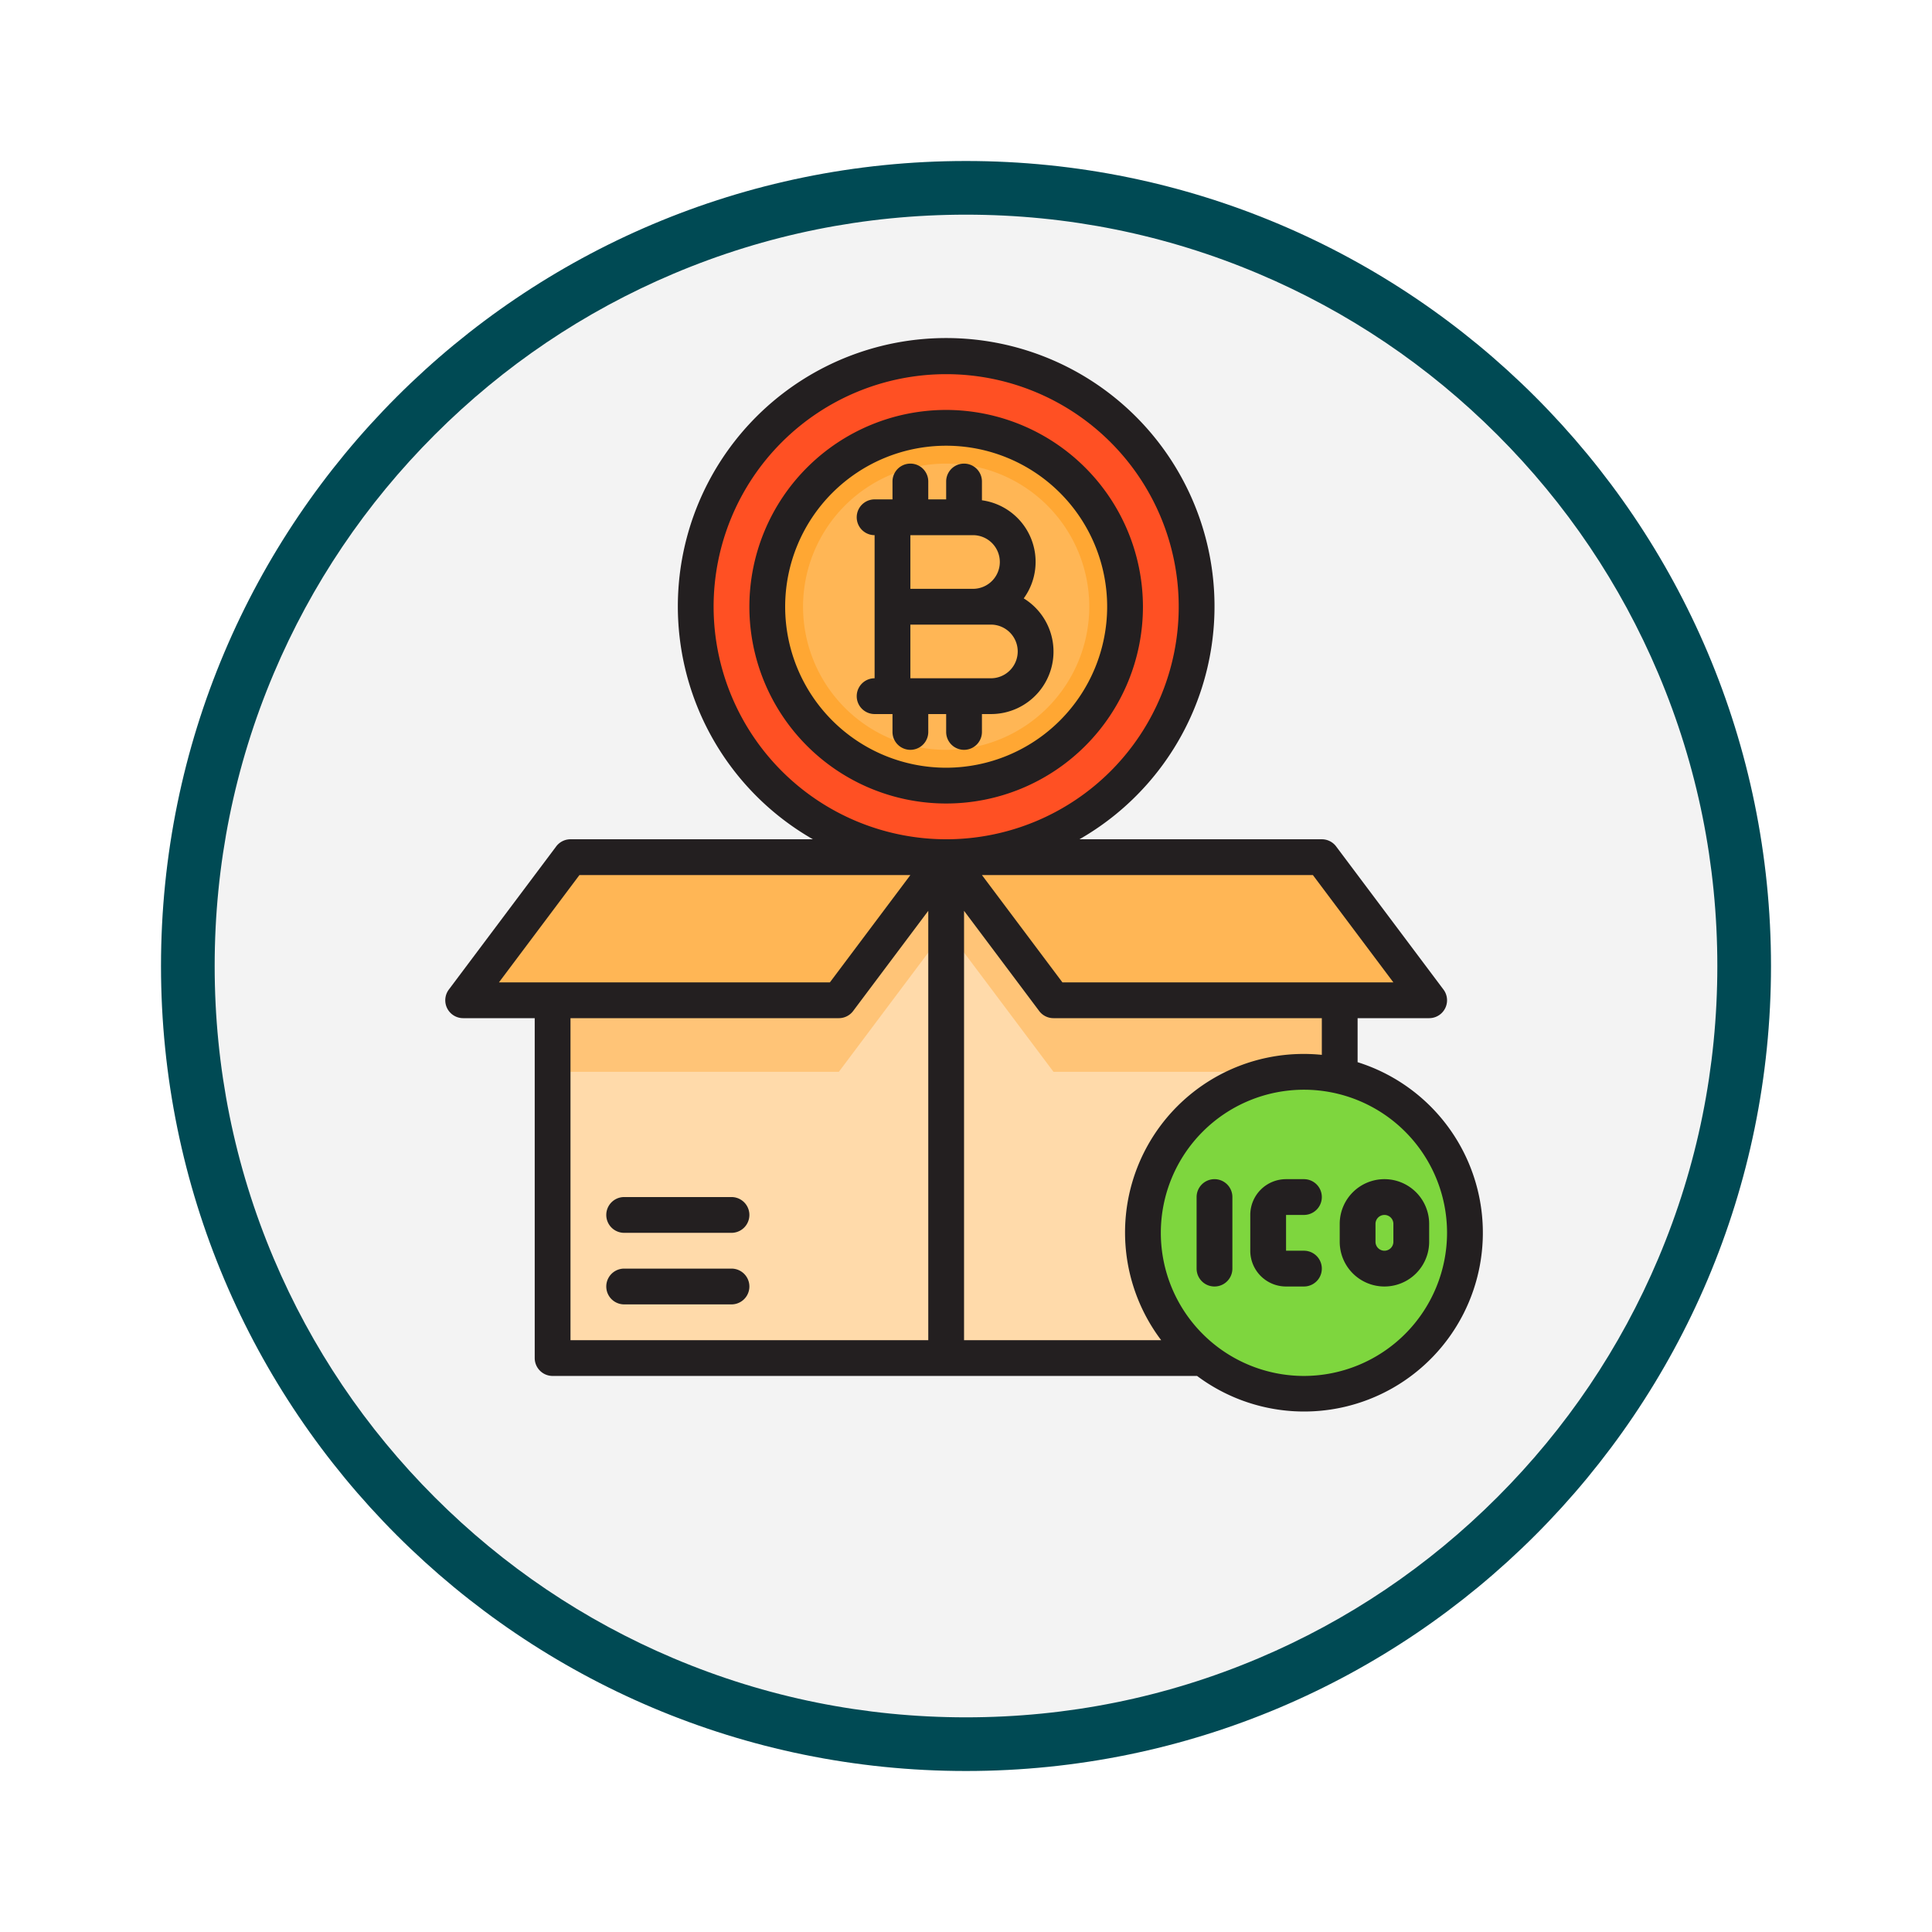 <svg xmlns="http://www.w3.org/2000/svg" xmlns:xlink="http://www.w3.org/1999/xlink" width="108" height="108" viewBox="0 0 108 108">
  <defs>
    <filter id="Trazado_982538" x="0" y="0" width="108" height="108" filterUnits="userSpaceOnUse">
      <feOffset dy="3" input="SourceAlpha"/>
      <feGaussianBlur stdDeviation="3" result="blur"/>
      <feFlood flood-opacity="0.161"/>
      <feComposite operator="in" in2="blur"/>
      <feComposite in="SourceGraphic"/>
    </filter>
    <clipPath id="clip-path">
      <rect id="Rectángulo_408573" data-name="Rectángulo 408573" width="58" height="60" fill="none"/>
    </clipPath>
  </defs>
  <g id="Grupo_1151972" data-name="Grupo 1151972" transform="translate(-198.109 -930.084)">
    <g id="Grupo_1151939" data-name="Grupo 1151939" transform="translate(207.109 936.084)">
      <g id="Grupo_1150893" data-name="Grupo 1150893">
        <g transform="matrix(1, 0, 0, 1, -9, -6)" filter="url(#Trazado_982538)">
          <g id="Trazado_982538-2" data-name="Trazado 982538" transform="translate(9 6)" fill="#f3f3f3">
            <path d="M 45 88.5 C 39.127 88.5 33.43 87.35 28.068 85.082 C 22.889 82.891 18.236 79.755 14.241 75.759 C 10.245 71.764 7.109 67.111 4.918 61.932 C 2.65 56.57 1.5 50.873 1.5 45 C 1.5 39.127 2.65 33.43 4.918 28.068 C 7.109 22.889 10.245 18.236 14.241 14.241 C 18.236 10.245 22.889 7.109 28.068 4.918 C 33.43 2.65 39.127 1.5 45 1.5 C 50.873 1.5 56.57 2.65 61.932 4.918 C 67.111 7.109 71.764 10.245 75.759 14.241 C 79.755 18.236 82.891 22.889 85.082 28.068 C 87.35 33.43 88.5 39.127 88.5 45 C 88.5 50.873 87.35 56.57 85.082 61.932 C 82.891 67.111 79.755 71.764 75.759 75.759 C 71.764 79.755 67.111 82.891 61.932 85.082 C 56.57 87.35 50.873 88.5 45 88.5 Z" stroke="none"/>
            <path d="M 45 3 C 39.329 3 33.829 4.11 28.653 6.299 C 23.652 8.415 19.16 11.443 15.302 15.302 C 11.443 19.16 8.415 23.652 6.299 28.653 C 4.11 33.829 3 39.329 3 45 C 3 50.671 4.11 56.171 6.299 61.347 C 8.415 66.348 11.443 70.84 15.302 74.698 C 19.16 78.557 23.652 81.585 28.653 83.701 C 33.829 85.89 39.329 87 45 87 C 50.671 87 56.171 85.89 61.347 83.701 C 66.348 81.585 70.84 78.557 74.698 74.698 C 78.557 70.84 81.585 66.348 83.701 61.347 C 85.89 56.171 87 50.671 87 45 C 87 39.329 85.89 33.829 83.701 28.653 C 81.585 23.652 78.557 19.16 74.698 15.302 C 70.84 11.443 66.348 8.415 61.347 6.299 C 56.171 4.11 50.671 3 45 3 M 45 0 C 69.853 0 90 20.147 90 45 C 90 69.853 69.853 90 45 90 C 20.147 90 0 69.853 0 45 C 0 20.147 20.147 0 45 0 Z" stroke="none" fill="#004a54"/>
          </g>
        </g>
      </g>
    </g>
    <g id="Grupo_1151961" data-name="Grupo 1151961" transform="translate(223 949)">
      <path id="Trazado_987154" data-name="Trazado 987154" d="M34,37l-6-8V57H50V37Z" fill="#ffdaaa"/>
      <path id="Trazado_987155" data-name="Trazado 987155" d="M22,37H6V57H28V29Z" fill="#ffdaaa"/>
      <path id="Trazado_987156" data-name="Trazado 987156" d="M22,37H6v4H22l6-8V29Z" fill="#ffc477"/>
      <path id="Trazado_987157" data-name="Trazado 987157" d="M34,37H50v4H34l-6-8V29Z" fill="#ffc477"/>
      <path id="Trazado_987158" data-name="Trazado 987158" d="M7,29,1,37H22l6-8Z" fill="#ffb655"/>
      <path id="Trazado_987159" data-name="Trazado 987159" d="M50,37h5l-6-8H28l6,8Z" fill="#ffb655"/>
      <g id="Grupo_1151960" data-name="Grupo 1151960">
        <g id="Grupo_1151959" data-name="Grupo 1151959" clip-path="url(#clip-path)">
          <path id="Trazado_987160" data-name="Trazado 987160" d="M57,50a9,9,0,1,1-9-9,9,9,0,0,1,9,9" fill="#7ed63e"/>
          <path id="Trazado_987161" data-name="Trazado 987161" d="M42,15A14,14,0,1,1,28,1,14,14,0,0,1,42,15" fill="#ff5023"/>
          <path id="Trazado_987162" data-name="Trazado 987162" d="M38,15A10,10,0,1,1,28,5,10.016,10.016,0,0,1,38,15" fill="#ffa733"/>
          <path id="Trazado_987163" data-name="Trazado 987163" d="M28,23a8,8,0,1,1,8-8,8.009,8.009,0,0,1-8,8" fill="#ffb655"/>
          <path id="Trazado_987164" data-name="Trazado 987164" d="M32,12.5A2.5,2.5,0,0,0,29.5,10H25v5h4.5A2.5,2.5,0,0,0,32,12.5" fill="#ffb655"/>
          <path id="Trazado_987165" data-name="Trazado 987165" d="M30.5,15H25v5h5.5a2.5,2.5,0,0,0,0-5" fill="#ffb655"/>
          <path id="Trazado_987166" data-name="Trazado 987166" d="M51,40.461V38h4a1,1,0,0,0,.8-1.6l-6-8A1,1,0,0,0,49,28H35.451a15,15,0,1,0-14.9,0H7a1,1,0,0,0-.8.4l-6,8A1,1,0,0,0,1,38H5V57a1,1,0,0,0,1,1H42.026A9.993,9.993,0,1,0,51,40.461m-2-.41c-.329-.033-.663-.051-1-.051a9.981,9.981,0,0,0-7.981,16H29V32l4.2,5.6a1,1,0,0,0,.8.4H49ZM53,36H34.5L30,30H48.5ZM15,15A13,13,0,1,1,28,28,13.014,13.014,0,0,1,15,15M7.5,30H26l-4.5,6H3ZM7,38H22a1,1,0,0,0,.8-.4L27,32V56H7ZM48,58a8,8,0,1,1,8-8,8.009,8.009,0,0,1-8,8" fill="#231f20"/>
          <path id="Trazado_987167" data-name="Trazado 987167" d="M28,4A11,11,0,1,0,39,15,11.013,11.013,0,0,0,28,4m0,20a9,9,0,1,1,9-9,9.01,9.01,0,0,1-9,9" fill="#231f20"/>
          <path id="Trazado_987168" data-name="Trazado 987168" d="M43,47a1,1,0,0,0-1,1v4a1,1,0,0,0,2,0V48a1,1,0,0,0-1-1" fill="#231f20"/>
          <path id="Trazado_987169" data-name="Trazado 987169" d="M48,49a1,1,0,0,0,0-2H47a2,2,0,0,0-2,2v2a2,2,0,0,0,2,2h1a1,1,0,0,0,0-2H47V49Z" fill="#231f20"/>
          <path id="Trazado_987170" data-name="Trazado 987170" d="M52.5,47A2.5,2.5,0,0,0,50,49.5v1a2.5,2.5,0,0,0,5,0v-1A2.5,2.5,0,0,0,52.5,47m.5,3.5a.5.5,0,0,1-1,0v-1a.5.5,0,0,1,1,0Z" fill="#231f20"/>
          <path id="Trazado_987171" data-name="Trazado 987171" d="M16,48H10a1,1,0,0,0,0,2h6a1,1,0,0,0,0-2" fill="#231f20"/>
          <path id="Trazado_987172" data-name="Trazado 987172" d="M16,52H10a1,1,0,0,0,0,2h6a1,1,0,0,0,0-2" fill="#231f20"/>
          <path id="Trazado_987173" data-name="Trazado 987173" d="M32.336,14.534A3.474,3.474,0,0,0,30,9.05V8a1,1,0,0,0-2,0V9H27V8a1,1,0,0,0-2,0V9H24a1,1,0,0,0,0,2v8a1,1,0,0,0,0,2h1v1a1,1,0,0,0,2,0V21h1v1a1,1,0,0,0,2,0V21h.5a3.491,3.491,0,0,0,1.836-6.466M31,12.5A1.5,1.5,0,0,1,29.5,14H26V11h3.5A1.5,1.5,0,0,1,31,12.5M30.5,19H26V16h4.5a1.5,1.5,0,0,1,0,3" fill="#231f20"/>
        </g>
      </g>
    </g>
  </g>
</svg>
